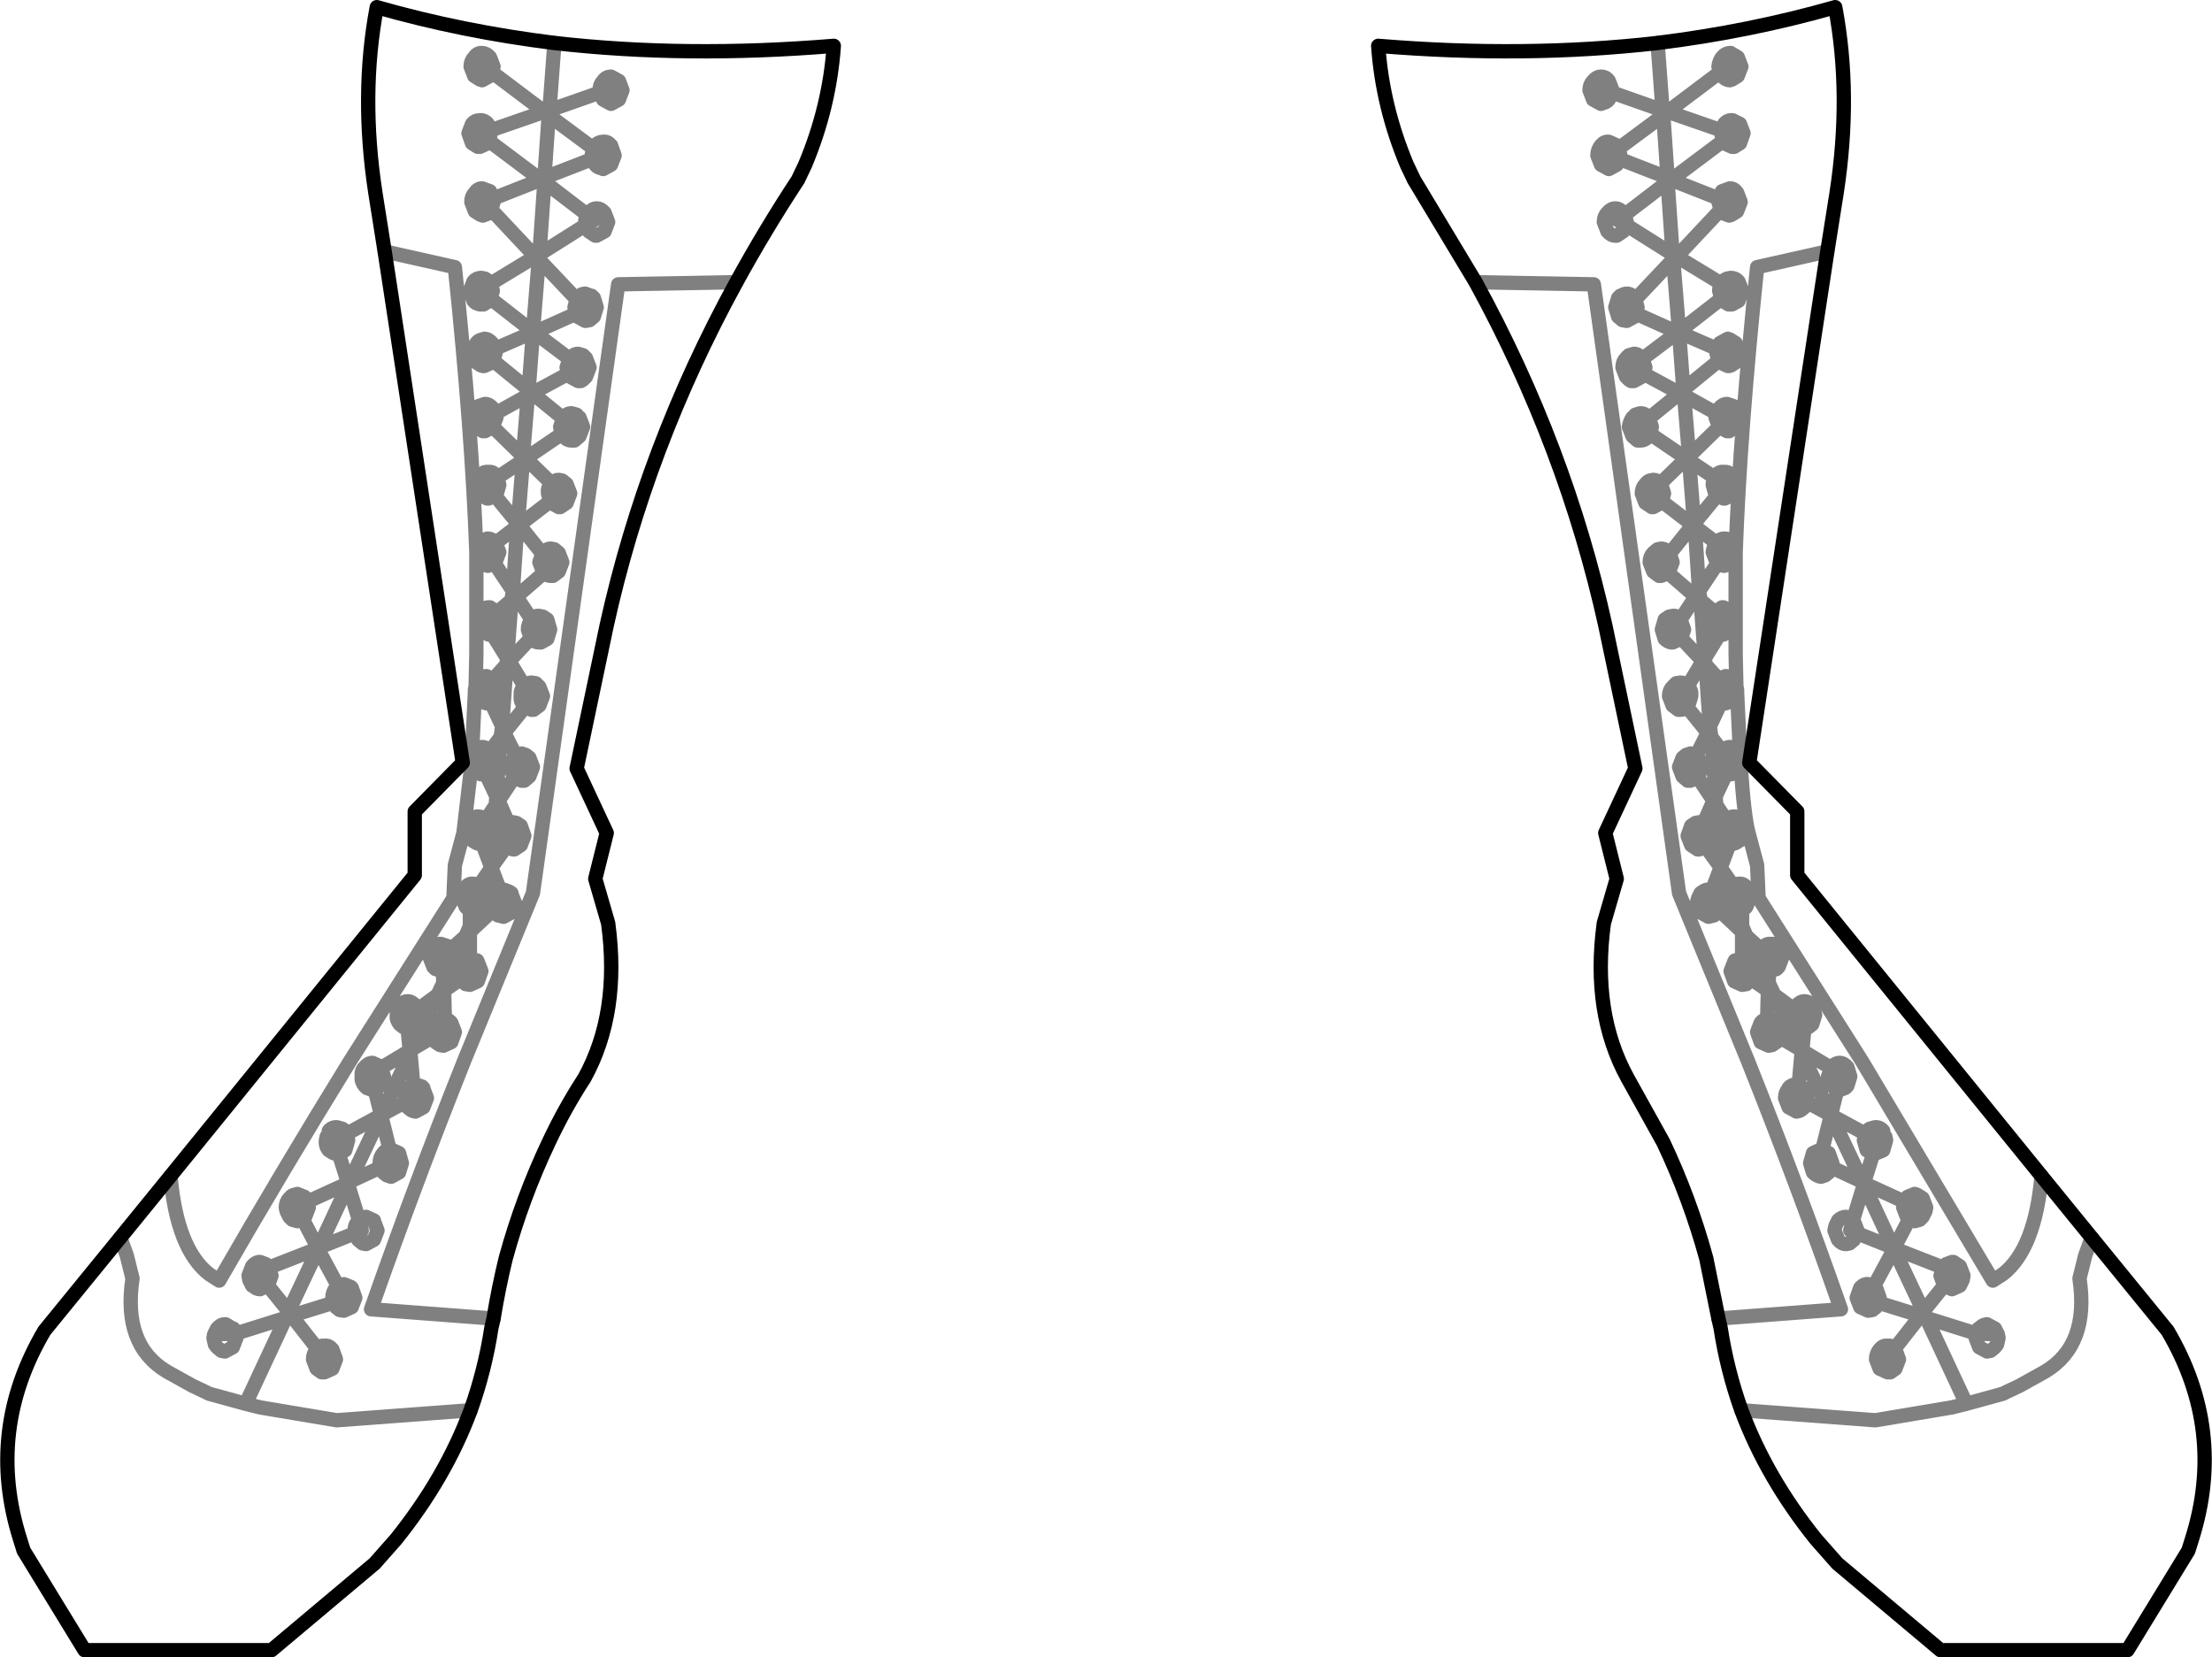 <?xml version="1.0" encoding="UTF-8" standalone="no"?>
<svg xmlns:xlink="http://www.w3.org/1999/xlink" height="115.7px" width="154.4px" xmlns="http://www.w3.org/2000/svg">
  <g transform="matrix(1.0, 0.0, 0.0, 1.0, -322.6, -444.8)">
    <path d="M443.35 449.35 L442.65 449.85 442.8 450.1 Q443.05 450.4 443.35 450.4 L443.5 450.35 443.9 450.1 444.15 449.45 443.9 448.8 443.4 448.5 Q443.05 448.5 442.8 448.8 442.6 449.05 442.55 449.45 L442.65 449.85 439.0 452.6 442.75 453.9 442.95 453.45 Q443.2 453.15 443.55 453.2 L444.05 453.45 444.3 454.1 444.05 454.8 443.65 455.05 443.5 455.05 442.95 454.8 442.85 454.65 439.25 457.35 442.55 458.65 442.75 458.25 442.8 458.15 443.35 457.95 Q443.65 457.95 443.85 458.25 L444.1 458.9 443.85 459.55 443.45 459.8 443.3 459.85 442.9 459.7 442.75 459.55 442.7 459.45 439.65 462.7 439.95 462.9 442.75 464.6 442.85 464.45 Q443.0 464.3 443.15 464.25 L443.4 464.2 Q443.75 464.2 443.95 464.45 L444.2 465.1 443.95 465.8 443.5 466.05 443.4 466.05 443.25 466.05 442.85 465.8 442.75 465.65 439.8 467.95 439.8 468.0 442.45 469.15 442.65 468.75 443.2 468.45 443.35 468.5 443.75 468.75 444.0 469.4 443.75 470.1 443.45 470.3 443.3 470.35 443.2 470.35 442.65 470.1 442.55 470.0 440.1 472.0 440.15 472.4 442.4 473.65 442.6 473.3 Q442.85 473.0 443.15 473.0 L443.6 473.15 443.7 473.3 443.95 473.95 443.7 474.6 443.65 474.65 443.3 474.9 443.15 474.9 442.6 474.6 440.5 476.65 440.5 476.95 442.3 478.15 442.35 478.0 Q442.6 477.7 442.9 477.75 443.25 477.7 443.5 478.0 L443.7 478.65 443.5 479.35 443.0 479.6 442.9 479.6 442.45 479.4 440.85 481.35 440.9 481.55 442.4 482.7 Q442.65 482.4 442.95 482.4 L443.0 482.4 Q443.3 482.4 443.5 482.7 L443.75 483.35 Q444.05 474.95 445.25 463.45 L450.15 462.35 M438.3 447.8 L438.65 452.5 439.0 452.6 438.7 452.85 439.0 457.2 439.25 457.35 439.0 457.5 439.35 462.55 439.65 462.7 439.4 462.95 439.4 463.0 439.95 462.9 M438.65 452.5 L438.7 452.85 435.6 455.15 435.7 455.65 435.65 455.9 439.0 457.2 439.0 457.5 436.0 459.8 436.15 460.3 436.1 460.5 439.35 462.55 439.4 462.95 439.3 463.0 439.4 463.0 439.8 467.95 439.7 468.0 439.8 468.0 440.1 472.0 439.85 472.25 440.15 472.4 440.5 476.65 440.3 476.8 440.5 476.95 440.85 481.35 440.75 481.45 440.9 481.55 441.2 486.05 442.5 484.1 442.4 484.0 442.15 483.35 Q442.2 482.95 442.4 482.7 L443.1 483.25 442.5 484.1 Q442.75 484.3 442.95 484.3 L443.1 484.25 443.5 484.0 443.75 483.5 443.75 483.35 M435.65 455.9 L435.0 455.65 435.6 455.15 435.45 454.95 434.9 454.7 Q434.6 454.65 434.35 454.95 434.1 455.25 434.1 455.65 L434.35 456.3 434.9 456.6 435.0 456.55 435.45 456.3 435.65 455.9 M442.85 454.65 L442.75 454.1 442.75 453.9 443.5 454.15 442.85 454.65 M435.1 451.25 L435.15 451.1 434.9 450.45 Q434.7 450.15 434.35 450.15 434.05 450.15 433.8 450.45 433.55 450.7 433.55 451.1 L433.8 451.75 434.35 452.05 434.45 452.0 Q434.75 451.95 434.9 451.75 L435.1 451.25 434.45 451.0 M435.35 461.25 L435.45 461.25 435.9 460.95 436.1 460.5 435.5 460.15 436.0 459.8 435.9 459.65 Q435.65 459.35 435.35 459.35 435.05 459.35 434.8 459.65 434.55 459.9 434.55 460.3 L434.8 460.95 Q435.05 461.25 435.35 461.25 M425.6 464.5 L433.85 464.65 439.8 507.15 444.6 518.85 Q448.05 527.5 451.1 536.2 L442.55 536.85 M444.15 543.25 L453.5 543.95 458.85 543.05 459.85 542.8 457.05 536.8 456.65 536.65 454.85 538.95 454.9 539.0 455.15 539.7 454.9 540.35 454.55 540.6 454.35 540.6 453.8 540.35 453.55 539.7 Q453.55 539.3 453.8 539.0 454.05 538.7 454.35 538.75 454.65 538.7 454.85 538.95 L454.15 539.8 M442.7 459.45 L443.25 458.9 442.55 458.65 442.55 458.9 442.7 459.45 M435.55 465.6 L435.35 466.25 435.55 466.9 435.85 467.15 436.15 467.2 436.7 466.9 436.8 466.7 436.1 466.4 436.75 465.7 436.7 465.6 Q436.45 465.3 436.15 465.3 435.95 465.3 435.75 465.45 L435.7 465.45 435.55 465.6 M436.8 466.7 L436.9 466.25 436.75 465.7 439.3 463.0 M436.65 469.5 L436.3 469.6 436.2 469.7 436.1 469.8 Q435.85 470.05 435.85 470.45 L436.1 471.1 436.3 471.3 436.45 471.4 436.65 471.4 437.2 471.1 437.35 470.9 436.5 470.45 437.25 469.85 437.2 469.8 Q436.95 469.5 436.65 469.5 M436.8 466.7 L439.7 468.0 437.25 469.85 437.45 470.45 437.35 470.9 439.85 472.25 437.7 474.0 437.9 474.6 437.8 475.1 440.3 476.8 438.5 478.55 438.55 478.6 438.75 479.25 438.6 479.8 440.75 481.45 439.15 483.45 439.35 484.05 439.1 484.7 439.05 484.8 440.95 486.45 441.2 486.05 441.3 486.7 442.3 487.55 442.35 487.5 442.8 487.2 442.9 487.2 443.45 487.5 443.65 488.15 443.45 488.8 442.9 489.1 442.65 489.05 441.6 490.75 441.65 491.2 442.55 492.2 443.05 492.0 Q443.4 492.0 443.6 492.25 L443.8 492.7 443.75 490.45 443.75 483.5 M442.75 465.65 L442.6 465.1 Q442.6 464.8 442.75 464.6 L443.5 465.1 442.75 465.65 M442.55 470.0 L442.4 469.4 442.45 469.15 443.2 469.45 442.55 470.0 M435.1 451.25 L438.65 452.5 M442.6 474.6 L443.15 474.05 442.4 473.65 442.35 473.95 442.6 474.6 M437.7 474.0 L437.0 474.55 437.8 475.1 437.65 475.25 Q437.45 475.55 437.1 475.55 L436.9 475.55 436.55 475.25 436.3 474.6 Q436.35 474.25 436.55 473.95 L436.75 473.8 436.75 473.75 437.1 473.65 Q437.45 473.65 437.65 473.95 L437.7 474.0 M438.0 478.3 L437.75 478.35 Q437.6 478.4 437.45 478.6 437.2 478.85 437.2 479.25 L437.45 479.9 437.9 480.2 438.0 480.2 438.55 479.9 438.6 479.8 437.85 479.2 438.5 478.55 Q438.3 478.3 438.0 478.3 M442.3 478.15 L442.95 478.6 442.45 479.4 442.35 479.35 442.15 478.65 Q442.15 478.35 442.3 478.15 M440.95 486.45 L441.3 486.7 441.6 490.75 441.45 490.95 441.65 491.2 441.95 495.5 442.75 493.8 442.5 493.6 442.25 492.95 Q442.25 492.55 442.5 492.25 L442.55 492.2 443.2 492.9 442.75 493.8 443.05 493.9 443.2 493.85 443.6 493.6 443.85 493.1 443.85 493.05 443.85 492.95 443.8 492.7 M442.65 489.05 L442.35 488.8 442.1 488.15 442.3 487.55 443.1 488.25 442.65 489.05 M438.0 483.4 Q437.75 483.65 437.75 484.05 L438.0 484.7 438.4 485.0 438.55 485.0 439.05 484.8 438.45 484.3 439.15 483.45 439.1 483.4 Q438.85 483.1 438.55 483.1 L438.3 483.15 438.0 483.4 M438.6 488.75 L438.8 489.4 Q439.0 489.6 439.25 489.65 L439.35 489.65 439.9 489.4 439.95 489.35 439.4 488.75 439.9 488.05 Q439.7 487.75 439.35 487.8 L439.1 487.85 438.8 488.05 438.6 488.75 M439.95 489.35 L440.15 488.75 439.9 488.05 440.95 486.45 M439.9 492.45 L439.6 492.5 439.35 492.75 Q439.1 493.0 439.1 493.4 L439.35 494.05 439.75 494.35 439.9 494.35 Q440.15 494.35 440.35 494.15 L439.9 493.55 440.4 492.7 Q440.2 492.45 439.9 492.45 M441.45 490.95 L440.4 492.7 440.45 492.75 Q440.7 493.0 440.65 493.4 L440.45 494.05 440.35 494.15 441.8 495.95 441.95 495.5 442.05 496.25 442.8 497.25 Q443.05 496.95 443.35 496.95 443.7 496.95 443.9 497.25 L444.05 497.4 443.85 493.1 M439.95 489.35 L441.45 490.95 M349.45 462.35 L354.35 463.45 Q355.55 474.95 355.85 483.35 355.85 482.95 356.1 482.7 L356.6 482.4 356.65 482.4 Q356.95 482.4 357.2 482.7 L358.7 481.55 358.75 481.35 357.15 479.4 356.7 479.6 356.6 479.6 356.1 479.35 Q355.85 479.05 355.9 478.65 355.85 478.3 356.1 478.0 356.35 477.7 356.7 477.75 357.0 477.7 357.25 478.0 L357.3 478.15 359.1 476.95 359.1 476.65 357.0 474.6 356.45 474.9 356.3 474.9 355.95 474.65 355.9 474.6 355.65 473.95 Q355.65 473.55 355.9 473.3 L356.0 473.15 356.45 473.0 Q356.75 473.0 357.0 473.3 L357.2 473.65 359.45 472.4 359.5 472.0 357.05 470.0 356.95 470.1 356.4 470.35 356.3 470.35 356.15 470.3 355.85 470.1 355.6 469.4 355.85 468.75 Q356.0 468.55 356.25 468.5 L356.4 468.45 Q356.7 468.45 356.95 468.75 L357.15 469.15 359.8 468.0 359.8 467.95 356.85 465.65 356.75 465.8 356.35 466.05 356.2 466.05 356.1 466.05 Q355.8 466.0 355.65 465.8 L355.4 465.1 355.65 464.45 Q355.85 464.2 356.2 464.2 L356.45 464.25 356.75 464.45 356.85 464.6 359.65 462.9 359.95 462.7 356.9 459.45 356.85 459.55 356.7 459.7 356.3 459.85 356.15 459.8 355.75 459.55 355.5 458.9 Q355.5 458.5 355.75 458.25 355.95 457.95 356.25 457.95 L356.8 458.15 356.85 458.25 357.05 458.65 360.35 457.35 356.75 454.65 356.65 454.8 356.1 455.05 355.95 455.05 355.55 454.8 355.3 454.1 355.55 453.45 Q355.75 453.2 356.05 453.2 356.4 453.15 356.65 453.45 L356.85 453.9 360.6 452.6 356.95 449.85 356.8 450.1 356.25 450.4 356.1 450.35 355.7 450.1 355.45 449.45 Q355.45 449.05 355.7 448.8 355.9 448.5 356.2 448.5 356.55 448.5 356.8 448.8 L357.05 449.45 356.95 449.85 356.25 449.35 M356.75 454.65 L356.85 454.1 356.85 453.9 356.1 454.15 356.75 454.65 M360.35 457.35 L360.6 457.2 360.9 452.85 360.6 452.6 360.95 452.5 361.3 447.8 M334.5 526.9 Q334.95 532.0 337.2 533.75 L337.9 534.2 Q342.3 526.55 347.05 518.85 L354.25 507.5 354.35 505.2 354.95 502.95 355.5 498.25 355.45 497.9 355.5 497.6 355.5 497.55 355.55 497.4 355.75 493.1 355.75 493.05 355.75 492.95 355.8 492.7 355.85 490.45 355.85 483.45 355.85 483.35 M364.5 451.25 L364.45 451.1 Q364.45 450.7 364.7 450.45 364.9 450.15 365.25 450.15 L365.8 450.45 366.05 451.1 365.8 451.75 365.25 452.05 365.15 452.0 364.7 451.75 364.5 451.25 360.95 452.5 360.9 452.85 364.0 455.15 364.15 454.95 Q364.35 454.7 364.7 454.7 365.0 454.65 365.25 454.95 L365.5 455.65 365.25 456.3 364.7 456.6 364.6 456.55 Q364.3 456.5 364.15 456.3 L363.95 455.9 360.6 457.2 360.6 457.5 363.6 459.8 363.7 459.65 Q363.95 459.35 364.25 459.35 364.55 459.35 364.8 459.65 L365.05 460.3 364.8 460.95 364.25 461.25 364.15 461.25 363.7 460.95 363.5 460.5 360.25 462.55 360.2 462.95 360.3 463.0 362.85 465.7 362.9 465.6 Q363.15 465.3 363.45 465.3 L363.85 465.45 363.9 465.45 364.05 465.6 364.25 466.25 364.05 466.9 363.75 467.15 363.45 467.2 362.9 466.9 362.8 466.7 359.9 468.0 362.35 469.85 362.4 469.8 Q362.65 469.5 362.95 469.5 L363.3 469.6 363.4 469.7 363.5 469.8 363.75 470.45 363.5 471.1 363.3 471.3 363.15 471.4 362.95 471.4 362.4 471.1 362.25 470.9 359.75 472.25 361.9 474.0 361.95 473.95 Q362.15 473.65 362.5 473.65 L362.85 473.75 362.85 473.8 363.05 473.95 363.3 474.6 363.05 475.25 362.7 475.55 362.5 475.55 Q362.15 475.55 361.95 475.25 L361.8 475.1 359.3 476.8 361.1 478.55 Q361.3 478.3 361.6 478.3 L361.85 478.35 362.15 478.6 362.4 479.25 362.15 479.9 361.7 480.2 361.6 480.2 361.05 479.9 361.0 479.8 358.85 481.45 360.45 483.45 360.5 483.4 Q360.75 483.1 361.05 483.1 L361.3 483.15 361.6 483.4 361.85 484.05 361.6 484.7 361.2 485.0 361.05 485.0 Q360.75 485.0 360.55 484.8 L358.65 486.45 359.7 488.05 Q359.9 487.75 360.25 487.8 L360.5 487.85 360.8 488.05 361.0 488.75 360.8 489.4 360.35 489.65 360.25 489.65 Q359.9 489.65 359.7 489.4 L359.65 489.35 358.15 490.95 359.2 492.7 Q359.4 492.45 359.7 492.45 L360.0 492.5 360.25 492.75 360.5 493.4 360.25 494.05 359.85 494.35 359.7 494.35 359.25 494.15 357.8 495.95 358.6 497.55 359.0 497.4 359.3 497.5 359.55 497.7 359.8 498.35 359.55 499.0 359.2 499.3 359.0 499.3 358.5 499.05 357.4 500.7 358.1 502.3 358.4 502.2 358.65 502.25 358.95 502.45 359.2 503.15 358.95 503.8 358.5 504.1 358.4 504.1 357.95 503.9 356.9 505.35 357.5 506.95 357.75 506.9 358.15 507.05 358.3 507.15 358.3 507.2 358.55 507.85 358.3 508.5 357.75 508.8 357.35 508.7 357.2 508.5 357.05 508.3 355.4 509.85 355.4 511.7 355.85 511.85 355.9 511.85 355.95 511.95 356.2 512.6 355.95 513.3 355.4 513.55 355.1 513.5 355.05 513.45 354.85 513.3 354.75 513.15 353.6 513.95 353.65 515.95 Q353.9 515.95 354.1 516.2 L354.35 516.85 354.1 517.55 353.55 517.8 353.3 517.75 353.0 517.55 352.8 517.2 351.35 518.05 351.25 518.3 351.45 520.55 351.6 520.5 352.05 520.65 352.15 520.75 352.15 520.8 352.4 521.45 352.15 522.1 351.6 522.4 351.4 522.35 351.3 522.3 351.05 522.1 350.85 521.75 349.2 522.65 349.8 525.05 349.9 525.05 350.35 525.25 350.45 525.3 350.65 526.0 350.45 526.65 349.9 526.95 349.6 526.85 349.35 526.65 349.15 526.3 347.0 527.3 346.9 527.5 347.65 529.95 348.15 529.75 348.7 530.0 348.7 530.05 348.95 530.7 348.7 531.35 348.15 531.65 347.9 531.6 347.6 531.35 347.35 530.9 344.85 531.9 344.8 532.0 346.2 534.6 346.6 534.45 347.1 534.65 347.15 534.7 347.4 535.4 347.15 536.05 346.6 536.3 346.3 536.25 346.05 536.05 345.85 535.75 342.95 536.65 344.75 538.95 Q344.95 538.7 345.25 538.75 345.55 538.7 345.8 539.0 L346.05 539.7 345.8 540.35 345.25 540.6 345.05 540.6 344.7 540.35 344.45 539.7 Q344.45 539.3 344.7 539.0 L344.75 538.95 345.45 539.8 M360.35 457.35 L360.6 457.5 360.25 462.55 359.95 462.7 360.2 462.95 360.2 463.0 360.3 463.0 M363.95 455.9 L363.9 455.65 364.0 455.15 364.6 455.65 363.95 455.9 M363.6 459.8 L364.1 460.15 363.5 460.5 363.45 460.3 Q363.45 460.0 363.6 459.8 M359.8 467.95 L360.2 463.0 359.65 462.9 M357.05 458.65 L357.05 458.9 356.9 459.45 356.35 458.9 357.05 458.65 M356.1 465.1 L356.85 465.65 357.0 465.1 356.85 464.6 356.1 465.1 M357.15 469.15 L356.4 469.45 357.05 470.0 357.2 469.4 357.15 469.15 M362.8 466.7 L362.7 466.25 362.85 465.7 363.5 466.4 362.8 466.7 M359.8 467.95 L359.9 468.0 359.8 468.0 359.5 472.0 359.75 472.25 359.45 472.4 359.1 476.65 359.3 476.8 359.1 476.95 358.75 481.35 358.85 481.45 358.7 481.55 358.4 486.05 358.65 486.45 358.3 486.7 358.0 490.75 358.15 490.95 357.95 491.2 357.65 495.5 357.8 495.95 357.55 496.25 357.25 500.4 357.4 500.7 357.2 501.0 356.85 505.25 356.9 505.35 356.85 505.45 356.75 506.6 356.45 507.45 356.4 507.6 356.2 508.1 355.95 508.3 355.4 509.45 355.4 509.85 355.1 510.15 353.55 513.4 353.6 513.95 353.15 514.25 351.35 518.05 351.2 518.15 351.25 518.3 349.2 522.65 348.75 520.85 348.6 520.9 348.2 520.75 348.05 520.6 Q347.8 520.3 347.85 519.95 347.8 519.55 348.05 519.3 348.3 519.0 348.6 519.0 L349.05 519.2 349.15 519.3 349.2 519.35 351.2 518.15 351.05 516.6 350.75 516.5 350.5 516.3 Q350.25 516.0 350.3 515.65 350.25 515.25 350.5 515.0 350.75 514.7 351.05 514.7 351.35 514.7 351.6 515.0 L351.8 515.25 353.15 514.25 353.55 513.4 353.5 512.55 353.4 512.55 353.0 512.45 352.85 512.3 352.6 511.65 Q352.6 511.25 352.85 510.95 353.05 510.65 353.4 510.7 L353.85 510.85 353.95 510.95 354.05 511.1 355.1 510.15 355.4 509.45 355.4 508.3 355.25 508.25 355.1 508.1 354.85 507.45 Q354.85 507.05 355.1 506.75 355.3 506.45 355.65 506.5 L355.7 506.5 356.05 506.6 356.85 505.45 356.85 505.25 356.25 503.65 356.0 503.7 355.85 503.65 355.45 503.4 355.2 502.75 Q355.2 502.35 355.45 502.1 355.65 501.8 355.95 501.8 L356.0 501.8 Q356.25 501.8 356.5 502.05 L357.2 501.0 357.25 500.4 356.5 498.8 356.25 498.85 356.15 498.85 355.7 498.55 355.5 498.25 355.55 497.4 355.7 497.25 356.25 496.95 Q356.55 496.95 356.8 497.25 L357.55 496.25 357.65 495.5 356.85 493.8 356.55 493.9 356.4 493.85 356.0 493.6 355.75 493.1 M362.25 470.9 L362.15 470.45 362.35 469.85 363.1 470.45 362.25 470.9 M361.8 475.1 L361.7 474.6 361.9 474.0 362.6 474.55 361.8 475.1 M357.2 473.65 L357.25 473.95 357.0 474.6 356.45 474.05 357.2 473.65 M357.25 479.35 L357.45 478.65 357.3 478.15 356.65 478.6 357.15 479.4 357.25 479.35 M361.1 478.55 L361.75 479.2 361.0 479.8 360.85 479.25 Q360.8 478.85 361.05 478.6 L361.1 478.55 M360.55 484.8 L360.5 484.7 360.25 484.05 360.45 483.45 361.15 484.3 360.55 484.8 M359.45 488.75 L359.65 489.35 360.2 488.75 359.7 488.05 Q359.45 488.35 359.45 488.75 M357.2 482.7 L357.45 483.35 357.2 484.0 357.1 484.1 358.4 486.05 358.3 486.7 357.3 487.55 357.5 488.15 357.25 488.8 356.95 489.05 358.0 490.75 357.95 491.2 357.05 492.2 357.1 492.25 357.35 492.95 357.1 493.6 356.85 493.8 356.4 492.9 357.05 492.2 356.55 492.0 Q356.2 492.0 356.0 492.25 L355.8 492.7 355.75 493.05 M357.1 484.1 L356.65 484.3 356.5 484.25 356.1 484.0 355.85 483.45 M356.95 489.05 L356.7 489.1 356.15 488.8 Q355.9 488.5 355.95 488.15 355.9 487.8 356.15 487.5 356.4 487.2 356.7 487.2 L356.8 487.2 357.25 487.5 357.3 487.55 356.5 488.25 356.95 489.05 M357.2 482.7 L356.5 483.25 357.1 484.1 M359.25 494.15 L359.15 494.05 Q358.9 493.75 358.95 493.4 358.9 493.0 359.15 492.75 L359.2 492.7 359.7 493.55 359.25 494.15 M364.5 451.25 L365.15 451.0 M374.0 464.5 L365.75 464.65 359.8 507.15 355.0 518.85 Q351.55 527.5 348.5 536.2 L357.05 536.85 M358.5 499.05 L358.45 499.0 358.2 498.35 358.45 497.7 358.6 497.55 358.95 498.35 358.5 499.05 M356.15 498.05 L356.5 498.8 356.8 498.55 357.05 497.9 356.8 497.25 356.15 498.05 M357.95 503.9 L357.85 503.8 Q357.6 503.5 357.65 503.15 357.6 502.75 357.85 502.45 L358.1 502.3 358.5 503.2 357.95 503.9 M356.5 502.05 L356.55 502.1 356.8 502.75 356.55 503.4 356.25 503.65 355.95 502.85 356.5 502.05 M356.05 506.6 L356.2 506.75 356.45 507.3 356.75 506.6 M357.2 507.2 Q356.95 507.45 356.95 507.85 L357.05 508.3 357.8 507.65 357.5 506.95 357.2 507.2 M353.5 512.55 L353.5 511.65 354.05 511.1 354.2 511.65 353.95 512.3 353.5 512.55 M352.8 517.2 L352.75 516.85 Q352.75 516.5 353.0 516.2 353.25 515.9 353.55 515.95 L353.65 515.95 353.5 516.8 352.8 517.2 M351.0 515.8 L351.05 516.6 351.6 516.3 351.85 515.65 351.8 515.25 351.0 515.8 M355.95 508.3 L355.65 508.35 355.4 508.3 355.4 507.45 356.05 506.6 M354.75 513.15 L354.6 512.6 354.85 511.95 Q355.1 511.65 355.4 511.7 L355.4 512.65 354.75 513.15 M356.45 507.3 L356.45 507.45 M355.95 508.3 L356.45 507.3 M339.05 537.9 L339.1 538.2 338.85 538.85 338.3 539.15 338.05 539.1 337.75 538.85 337.6 538.65 337.5 538.2 337.55 537.95 337.75 537.55 Q338.0 537.25 338.3 537.25 L338.35 537.25 338.85 537.55 338.9 537.55 339.05 537.9 342.55 536.8 342.75 536.35 341.3 534.55 340.75 534.8 Q340.5 534.8 340.3 534.6 L340.2 534.55 340.0 534.15 339.95 533.85 340.2 533.2 Q340.4 532.95 340.65 532.9 L340.75 532.9 341.15 533.05 341.3 533.2 341.35 533.3 344.8 531.95 343.75 529.95 343.35 530.05 343.0 529.95 342.8 529.75 342.6 529.35 342.55 529.1 Q342.55 528.7 342.8 528.45 343.0 528.2 343.2 528.2 L343.35 528.15 343.85 528.35 343.9 528.45 344.05 528.7 346.9 527.4 346.25 525.35 346.15 525.35 Q345.85 525.35 345.65 525.15 L345.55 525.1 Q345.3 524.8 345.35 524.4 L345.4 524.15 M343.9 529.75 L344.15 529.1 344.05 528.7 343.3 529.1 343.75 529.95 343.9 529.75 M331.0 531.2 L331.45 532.45 331.85 534.05 Q331.15 538.7 334.25 540.55 L336.05 541.55 336.9 541.95 337.2 542.1 339.75 542.8 342.55 536.8 342.95 536.65 342.75 536.35 344.8 532.0 344.8 531.95 344.85 531.9 346.9 527.5 346.9 527.4 347.0 527.3 349.2 522.65 346.8 523.95 346.9 524.4 346.7 525.1 346.25 525.35 346.05 524.6 346.8 523.95 346.7 523.75 346.5 523.6 346.15 523.5 Q345.8 523.45 345.55 523.75 M341.0 533.45 L340.65 533.7 341.3 534.55 341.55 533.85 341.35 533.3 341.0 533.45 M337.55 537.95 L339.05 537.9 M339.75 542.8 L340.75 543.05 346.1 543.95 355.45 543.25 M350.85 521.75 L350.85 521.45 Q350.8 521.05 351.05 520.8 351.25 520.55 351.45 520.55 L351.55 521.4 350.85 521.75 M349.8 525.05 Q349.55 525.05 349.35 525.3 349.1 525.6 349.1 526.0 L349.15 526.3 350.0 525.9 349.8 525.05 M349.2 519.35 L349.4 519.95 349.15 520.6 348.75 520.85 348.5 519.75 349.2 519.35 M347.6 530.05 Q347.35 530.3 347.35 530.7 L347.35 530.9 347.85 530.7 347.65 529.95 347.6 530.05 M345.85 535.75 L345.8 535.4 Q345.8 535.0 346.05 534.7 346.1 534.6 346.2 534.6 L346.7 535.45 345.85 535.75 M445.55 511.1 L446.1 511.65 446.1 512.55 446.2 512.55 446.6 512.45 446.75 512.3 447.0 511.65 446.75 510.95 Q446.55 510.65 446.2 510.7 445.95 510.65 445.75 510.85 L445.65 510.95 445.55 511.1 444.5 510.15 446.05 513.4 446.1 512.55 445.65 512.3 445.4 511.65 445.55 511.1 M448.55 516.6 L448.85 516.5 449.1 516.3 449.3 515.65 449.1 515.0 Q448.85 514.7 448.55 514.7 448.25 514.7 448.0 515.0 L447.8 515.25 448.6 515.8 448.55 516.6 448.4 518.15 450.4 519.35 450.45 519.3 450.55 519.2 Q450.75 519.0 451.0 519.0 451.3 519.0 451.55 519.3 L451.75 519.95 451.55 520.6 451.4 520.75 451.0 520.9 450.85 520.85 450.4 522.65 452.8 523.95 452.9 523.75 453.1 523.6 453.45 523.5 Q453.8 523.45 454.05 523.75 M446.45 514.25 L446.05 513.4 446.0 513.95 446.45 514.25 447.8 515.25 447.75 515.65 448.0 516.3 Q448.25 516.6 448.55 516.6 M446.05 515.95 L445.95 515.95 446.1 516.8 446.8 517.2 446.85 516.85 446.6 516.2 Q446.35 515.9 446.05 515.95 M445.95 515.95 Q445.7 515.95 445.5 516.2 L445.25 516.85 445.5 517.55 446.05 517.8 446.3 517.75 446.6 517.55 446.8 517.2 448.25 518.05 446.45 514.25 M446.0 513.95 L445.95 515.95 M448.4 518.15 L448.25 518.05 448.35 518.3 448.4 518.15 M455.7 528.45 L455.55 528.7 456.3 529.1 455.85 529.95 456.25 530.05 456.6 529.95 456.8 529.75 457.0 529.35 457.05 529.1 456.8 528.45 456.4 528.2 456.25 528.15 455.75 528.35 455.7 528.45 M455.7 529.75 L455.45 529.1 455.55 528.7 452.7 527.4 452.7 527.5 454.75 531.9 454.8 531.95 455.85 529.95 455.7 529.75 M450.4 519.35 L451.1 519.75 450.85 520.85 450.45 520.6 450.2 519.95 450.4 519.35 M450.4 522.65 L452.6 527.3 452.7 527.4 453.35 525.35 452.9 525.1 452.7 524.4 452.8 523.95 453.55 524.6 453.35 525.35 453.45 525.35 453.95 525.15 454.05 525.1 454.25 524.4 454.2 524.15 M448.15 520.55 L448.05 521.4 448.75 521.75 448.75 521.45 448.55 520.8 448.15 520.55 448.0 520.5 Q447.75 520.5 447.55 520.65 L447.45 520.75 447.45 520.8 Q447.2 521.05 447.2 521.45 L447.45 522.1 448.0 522.4 448.2 522.35 448.3 522.3 448.55 522.1 448.75 521.75 450.4 522.65 448.35 518.3 448.15 520.55 M450.4 522.65 L449.8 525.05 450.25 525.3 450.5 526.0 450.45 526.3 452.6 527.3 452.7 527.5 451.95 529.95 452.0 530.05 452.25 530.7 452.25 530.9 454.75 531.9 454.8 532.0 454.8 531.95 458.25 533.3 458.3 533.2 458.45 533.05 458.85 532.9 458.95 532.9 459.4 533.2 459.65 533.85 459.6 534.15 459.4 534.55 459.3 534.6 458.85 534.8 458.3 534.55 456.85 536.35 457.05 536.8 460.55 537.9 460.7 537.55 460.75 537.55 Q460.95 537.3 461.25 537.25 L461.3 537.25 461.85 537.55 462.05 537.95 462.1 538.2 462.0 538.65 461.85 538.85 461.55 539.1 461.3 539.15 460.75 538.85 460.5 538.2 460.55 537.9 462.05 537.95 M449.25 525.25 L449.15 525.3 448.95 526.0 449.15 526.65 Q449.4 526.9 449.7 526.95 L450.0 526.85 450.25 526.65 450.45 526.3 449.6 525.9 449.8 525.05 449.7 525.05 449.25 525.25 M450.9 530.0 L450.9 530.05 Q450.7 530.3 450.65 530.7 L450.9 531.35 Q451.15 531.65 451.45 531.65 L451.7 531.6 452.0 531.35 452.25 530.9 451.75 530.7 451.95 529.95 451.45 529.75 Q451.15 529.75 450.9 530.0 M453.4 534.6 L452.9 535.45 453.75 535.75 453.8 535.4 453.55 534.7 453.4 534.6 453.0 534.45 Q452.75 534.4 452.5 534.65 L452.45 534.7 452.2 535.4 452.45 536.05 453.0 536.3 453.3 536.25 453.55 536.05 453.75 535.75 456.65 536.65 456.85 536.35 454.8 532.0 453.4 534.6 M465.1 526.9 Q464.65 532.0 462.4 533.75 L461.7 534.2 452.55 518.85 445.35 507.5 445.25 505.2 444.65 502.95 Q444.35 501.9 444.1 498.25 L443.9 498.55 443.45 498.85 443.35 498.85 443.1 498.8 442.35 500.4 442.4 501.0 443.1 502.05 Q443.35 501.8 443.6 501.8 L443.65 501.8 Q443.95 501.8 444.15 502.1 L444.4 502.75 444.15 503.4 443.75 503.65 443.6 503.7 443.35 503.65 442.75 505.25 442.75 505.45 443.55 506.6 443.9 506.5 443.95 506.5 Q444.3 506.45 444.5 506.75 L444.75 507.45 444.5 508.1 444.35 508.25 444.2 508.3 444.2 509.45 444.5 510.15 444.2 509.85 444.2 511.7 Q444.5 511.65 444.75 511.95 L445.0 512.6 444.85 513.15 446.0 513.95 M458.25 533.3 L458.6 533.45 458.95 533.7 458.3 534.55 458.05 533.85 458.25 533.3 M468.6 531.2 L468.15 532.45 467.75 534.05 Q468.45 538.7 465.35 540.55 L463.55 541.55 462.7 541.95 462.4 542.1 459.85 542.8 M444.1 497.6 L444.1 497.55 444.05 497.4 444.1 498.25 444.15 497.9 444.1 497.6 M440.6 497.4 L440.3 497.5 440.05 497.7 439.8 498.35 440.05 499.0 440.4 499.3 440.6 499.3 441.1 499.05 440.65 498.35 441.0 497.55 440.6 497.4 M441.0 497.55 L441.15 497.7 441.4 498.35 441.15 499.0 441.1 499.05 442.2 500.7 442.35 500.4 442.05 496.25 441.8 495.95 441.0 497.55 M443.1 498.8 L442.8 498.55 442.55 497.9 Q442.6 497.5 442.8 497.25 L443.45 498.05 443.1 498.8 M442.2 500.7 L442.4 501.0 442.75 505.25 442.7 505.35 442.75 505.45 442.85 506.6 443.15 507.3 Q443.2 507.0 443.4 506.75 L443.55 506.6 444.2 507.45 444.2 508.3 443.95 508.35 443.65 508.3 444.2 509.45 444.2 509.85 442.55 508.3 442.4 508.5 442.25 508.7 441.85 508.8 441.3 508.5 441.05 507.85 Q441.1 507.45 441.3 507.2 L441.3 507.15 441.45 507.05 Q441.65 506.9 441.85 506.9 L442.1 506.95 442.7 505.35 441.65 503.9 441.2 504.1 441.1 504.1 440.65 503.8 440.4 503.15 440.65 502.45 440.95 502.25 441.2 502.2 441.5 502.3 442.2 500.7 M443.05 502.1 Q442.8 502.35 442.8 502.75 L443.05 503.4 443.35 503.65 443.65 502.85 443.1 502.05 443.05 502.1 M441.65 503.9 L441.1 503.2 441.5 502.3 441.75 502.45 441.95 503.15 441.75 503.8 441.65 503.9 M442.1 506.95 L442.4 507.2 442.65 507.85 442.55 508.3 441.8 507.65 442.1 506.95 M443.65 508.3 L443.4 508.1 443.2 507.6 443.15 507.45 442.85 506.6 M443.7 511.85 L443.65 511.95 443.4 512.6 443.65 513.3 444.2 513.55 444.5 513.5 444.55 513.45 444.75 513.3 444.85 513.15 444.2 512.65 444.2 511.7 443.75 511.85 443.7 511.85 M443.15 507.45 L443.15 507.3 443.65 508.3" fill="none" stroke="#000000" stroke-linecap="round" stroke-linejoin="round" stroke-opacity="0.498" stroke-width="1.0"/>
    <path d="M450.15 462.35 L450.8 458.25 Q451.85 451.4 450.7 445.3 444.75 447.0 438.3 447.8 429.1 448.85 418.8 448.0 419.1 452.25 420.8 456.3 L421.3 457.35 425.6 464.5 Q431.9 476.0 434.65 488.45 L436.75 498.45 434.65 502.95 435.45 506.15 434.55 509.25 Q433.7 515.5 436.2 520.05 L438.7 524.55 Q440.55 528.45 441.7 532.65 L442.55 536.85 442.7 537.5 Q443.15 540.45 444.15 543.25 M361.3 447.8 Q354.85 447.0 348.9 445.3 347.75 451.4 348.8 458.25 L349.45 462.35 354.9 498.05 351.55 501.45 351.55 505.9 334.5 526.9 331.0 531.2 325.7 537.7 Q321.6 544.65 324.0 552.25 L324.25 553.05 328.5 560.0 341.55 560.0 348.75 553.95 350.25 552.25 Q353.7 547.95 355.45 543.25 356.45 540.45 356.9 537.5 L357.05 536.85 Q357.4 534.7 357.9 532.65 359.05 528.45 360.9 524.55 362.0 522.2 363.4 520.05 365.9 515.5 365.05 509.25 L364.15 506.15 364.95 502.95 362.85 498.45 364.95 488.45 Q367.7 476.0 374.0 464.5 376.0 460.85 378.3 457.35 L378.8 456.3 Q380.5 452.25 380.8 448.0 370.5 448.85 361.3 447.8 M450.15 462.35 L444.7 498.05 448.05 501.45 448.05 505.9 465.1 526.9 468.6 531.2 473.9 537.7 Q478.0 544.65 475.6 552.25 L475.35 553.05 471.1 560.0 458.05 560.0 450.85 553.95 449.35 552.25 Q445.9 547.95 444.15 543.25" fill="none" stroke="#000000" stroke-linecap="round" stroke-linejoin="round" stroke-width="1.0"/>
  </g>
</svg>
